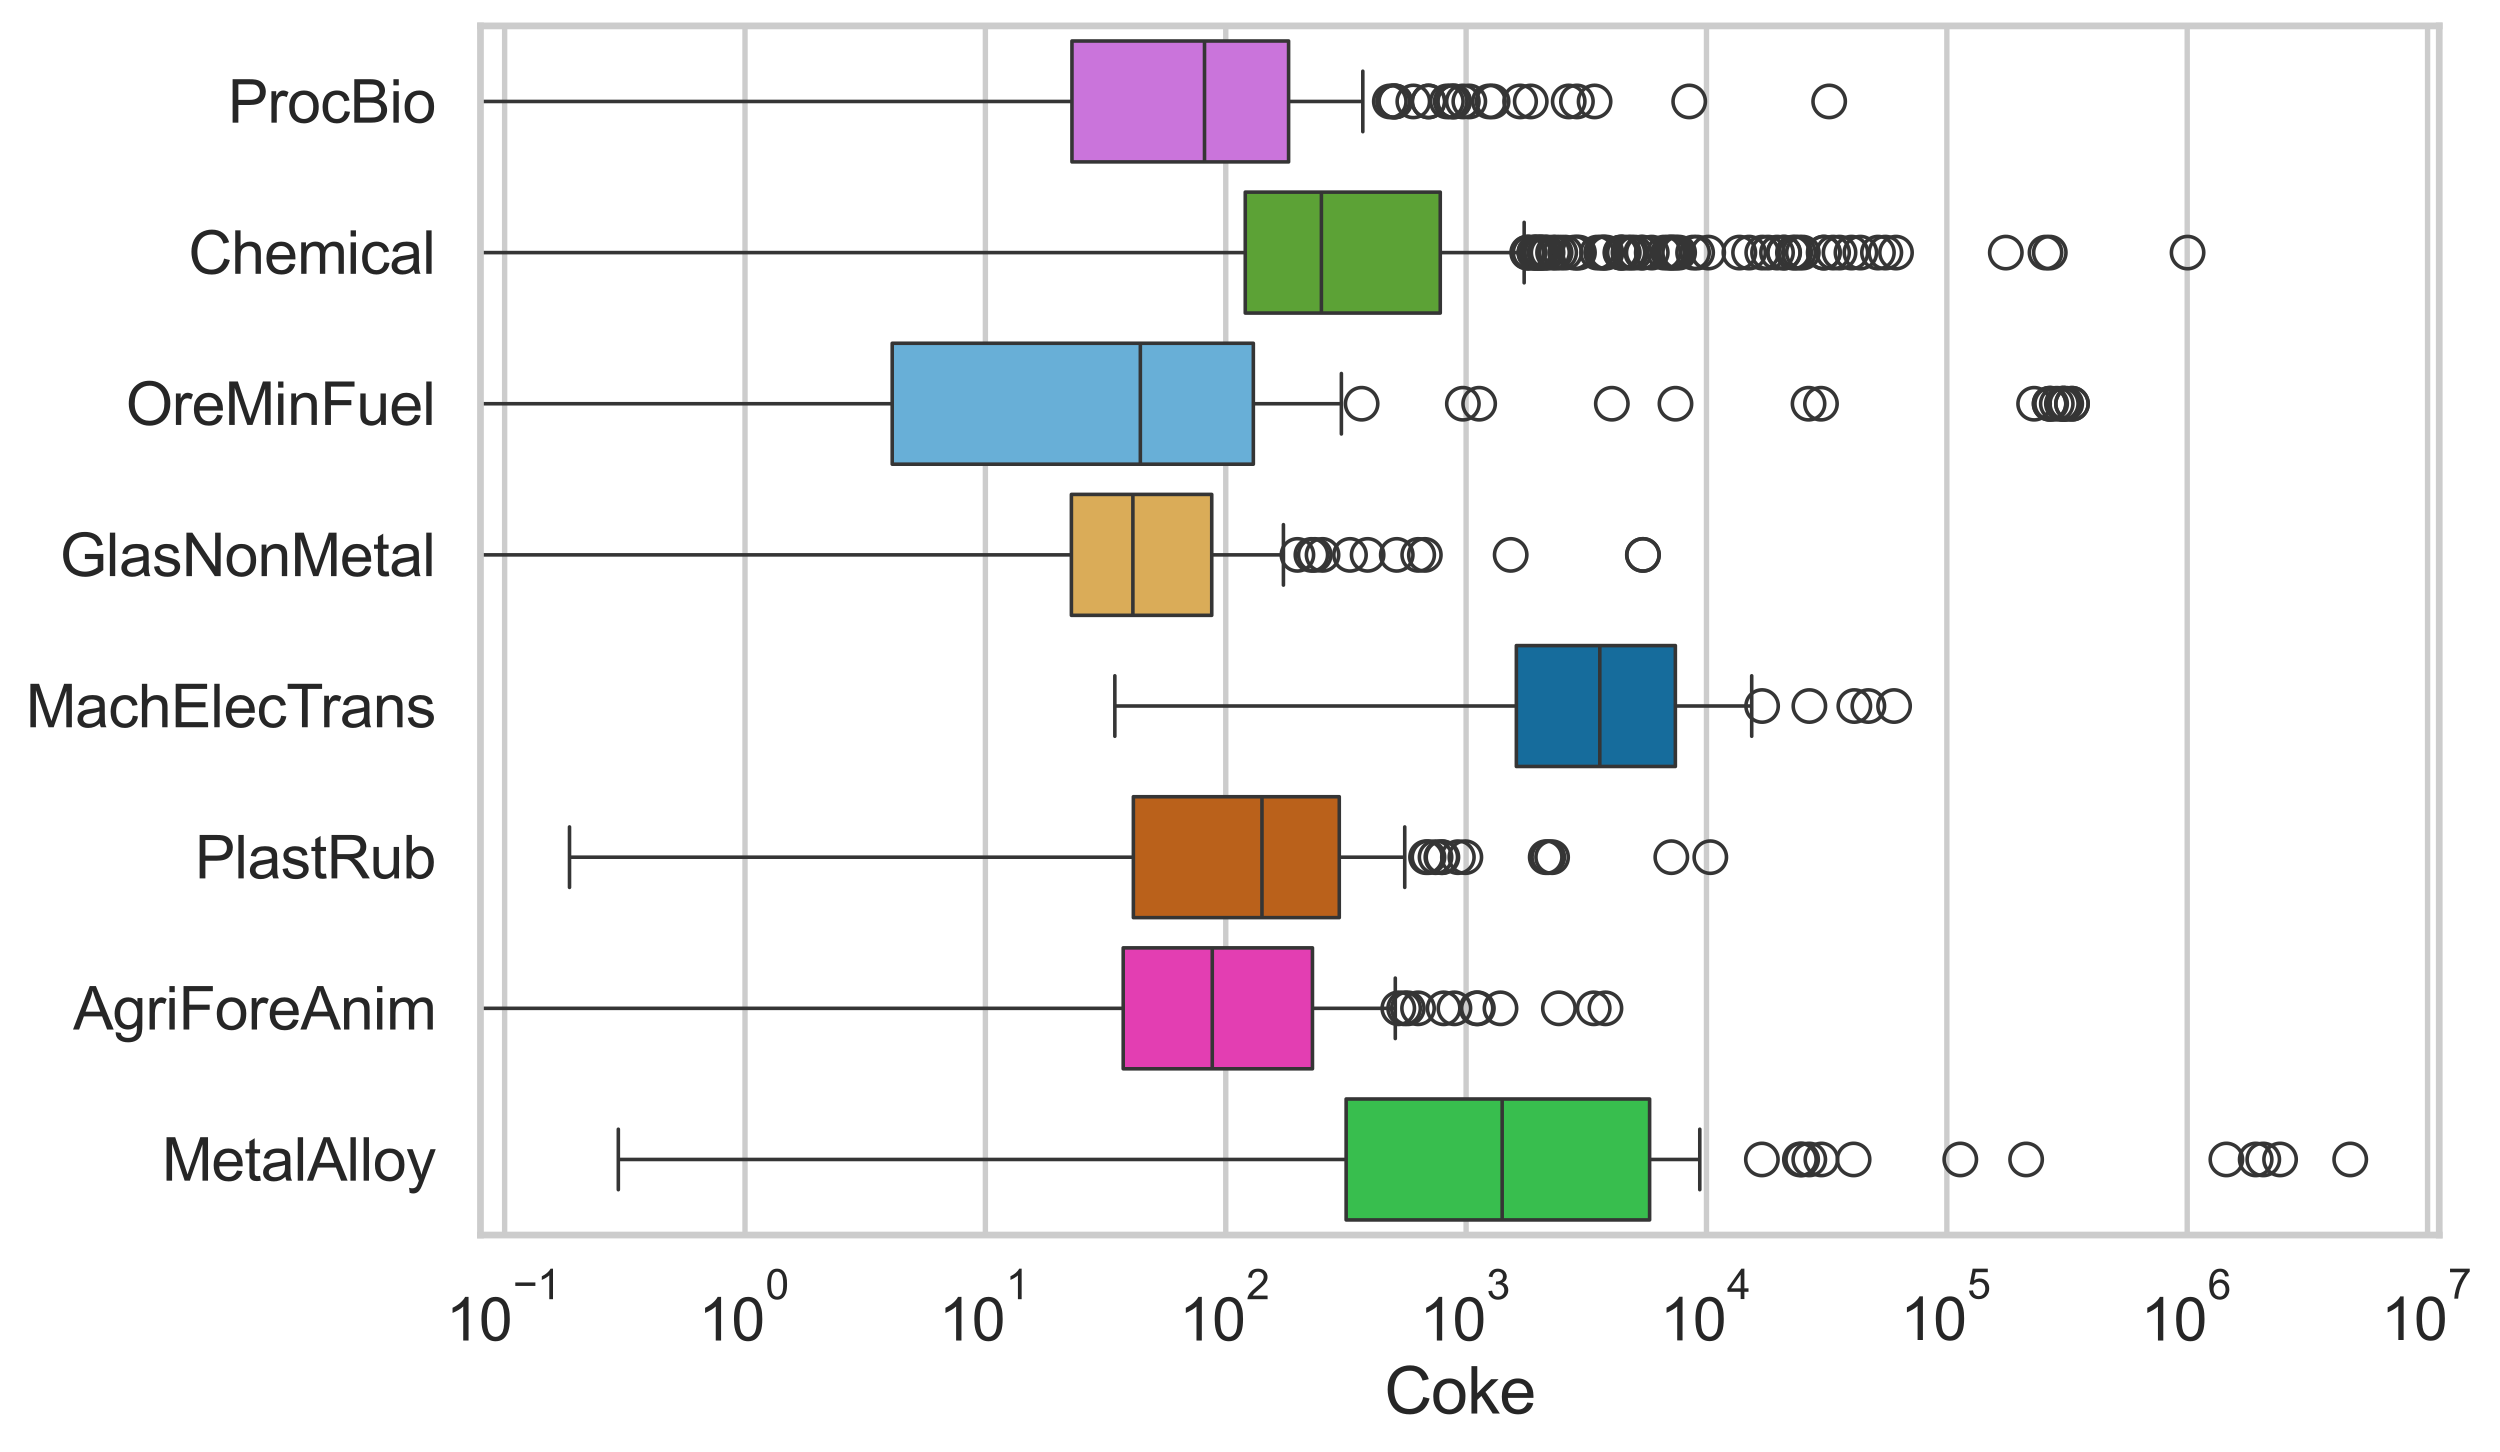 <?xml version="1.0" encoding="utf-8" standalone="no"?>
<!DOCTYPE svg PUBLIC "-//W3C//DTD SVG 1.1//EN"
  "http://www.w3.org/Graphics/SVG/1.1/DTD/svg11.dtd">
<svg xmlns:xlink="http://www.w3.org/1999/xlink" width="695.658pt" height="404.121pt" viewBox="0 0 695.658 404.121" xmlns="http://www.w3.org/2000/svg" version="1.1">
 <defs>
  <style type="text/css">*{stroke-linejoin: round; stroke-linecap: butt}</style>
 </defs>
 <g id="figure_1">
  <g id="patch_1">
   <path d="M 0 404.121 
L 695.658 404.121 
L 695.658 0 
L 0 0 
z
" style="fill: #ffffff"/>
  </g>
  <g id="axes_1">
   <g id="patch_2">
    <path d="M 133.697 343.665 
L 678.754 343.665 
L 678.754 7.2 
L 133.697 7.2 
z
" style="fill: #ffffff"/>
   </g>
   <g id="matplotlib.axis_1">
    <g id="xtick_1">
     <g id="line2d_1">
      <path d="M 140.424 343.665 
L 140.424 7.2 
" clip-path="url(#p30327b09bf)" style="fill: none; stroke: #cccccc; stroke-width: 1.5; stroke-linecap: round"/>
     </g>
     <g id="text_1">
      <!-- $\mathdefault{10^{-1}}$ -->
      <g style="fill: #262626" transform="translate(124.089 373.18) scale(0.165 -0.165)">
       <defs>
        <path id="ArialMT-31" d="M 2384 0 
L 1822 0 
L 1822 3584 
Q 1619 3391 1289 3197 
Q 959 3003 697 2906 
L 697 3450 
Q 1169 3672 1522 3987 
Q 1875 4303 2022 4600 
L 2384 4600 
L 2384 0 
z
" transform="scale(0.016)"/>
        <path id="ArialMT-30" d="M 266 2259 
Q 266 3072 433 3567 
Q 600 4063 929 4331 
Q 1259 4600 1759 4600 
Q 2128 4600 2406 4451 
Q 2684 4303 2865 4023 
Q 3047 3744 3150 3342 
Q 3253 2941 3253 2259 
Q 3253 1453 3087 958 
Q 2922 463 2592 192 
Q 2263 -78 1759 -78 
Q 1097 -78 719 397 
Q 266 969 266 2259 
z
M 844 2259 
Q 844 1131 1108 757 
Q 1372 384 1759 384 
Q 2147 384 2411 759 
Q 2675 1134 2675 2259 
Q 2675 3391 2411 3762 
Q 2147 4134 1753 4134 
Q 1366 4134 1134 3806 
Q 844 3388 844 2259 
z
" transform="scale(0.016)"/>
        <path id="ArialMT-2212" d="M 3381 1997 
L 356 1997 
L 356 2522 
L 3381 2522 
L 3381 1997 
z
" transform="scale(0.016)"/>
       </defs>
       <use xlink:href="#ArialMT-31" transform="translate(0 0.994)"/>
       <use xlink:href="#ArialMT-30" transform="translate(55.615 0.994)"/>
       <use xlink:href="#ArialMT-2212" transform="translate(112.973 70.688) scale(0.7)"/>
       <use xlink:href="#ArialMT-31" transform="translate(153.852 70.688) scale(0.7)"/>
      </g>
     </g>
    </g>
    <g id="xtick_2">
     <g id="line2d_2">
      <path d="M 207.31 343.665 
L 207.31 7.2 
" clip-path="url(#p30327b09bf)" style="fill: none; stroke: #cccccc; stroke-width: 1.5; stroke-linecap: round"/>
     </g>
     <g id="text_2">
      <!-- $\mathdefault{10^{0}}$ -->
      <g style="fill: #262626" transform="translate(194.357 373.18) scale(0.165 -0.165)">
       <use xlink:href="#ArialMT-31" transform="translate(0 0.994)"/>
       <use xlink:href="#ArialMT-30" transform="translate(55.615 0.994)"/>
       <use xlink:href="#ArialMT-30" transform="translate(112.973 70.688) scale(0.7)"/>
      </g>
     </g>
    </g>
    <g id="xtick_3">
     <g id="line2d_3">
      <path d="M 274.195 343.665 
L 274.195 7.2 
" clip-path="url(#p30327b09bf)" style="fill: none; stroke: #cccccc; stroke-width: 1.5; stroke-linecap: round"/>
     </g>
     <g id="text_3">
      <!-- $\mathdefault{10^{1}}$ -->
      <g style="fill: #262626" transform="translate(261.242 373.18) scale(0.165 -0.165)">
       <use xlink:href="#ArialMT-31" transform="translate(0 0.994)"/>
       <use xlink:href="#ArialMT-30" transform="translate(55.615 0.994)"/>
       <use xlink:href="#ArialMT-31" transform="translate(112.973 70.688) scale(0.7)"/>
      </g>
     </g>
    </g>
    <g id="xtick_4">
     <g id="line2d_4">
      <path d="M 341.08 343.665 
L 341.08 7.2 
" clip-path="url(#p30327b09bf)" style="fill: none; stroke: #cccccc; stroke-width: 1.5; stroke-linecap: round"/>
     </g>
     <g id="text_4">
      <!-- $\mathdefault{10^{2}}$ -->
      <g style="fill: #262626" transform="translate(328.127 373.18) scale(0.165 -0.165)">
       <defs>
        <path id="ArialMT-32" d="M 3222 541 
L 3222 0 
L 194 0 
Q 188 203 259 391 
Q 375 700 629 1000 
Q 884 1300 1366 1694 
Q 2113 2306 2375 2664 
Q 2638 3022 2638 3341 
Q 2638 3675 2398 3904 
Q 2159 4134 1775 4134 
Q 1369 4134 1125 3890 
Q 881 3647 878 3216 
L 300 3275 
Q 359 3922 746 4261 
Q 1134 4600 1788 4600 
Q 2447 4600 2831 4234 
Q 3216 3869 3216 3328 
Q 3216 3053 3103 2787 
Q 2991 2522 2730 2228 
Q 2469 1934 1863 1422 
Q 1356 997 1212 845 
Q 1069 694 975 541 
L 3222 541 
z
" transform="scale(0.016)"/>
       </defs>
       <use xlink:href="#ArialMT-31" transform="translate(0 0.994)"/>
       <use xlink:href="#ArialMT-30" transform="translate(55.615 0.994)"/>
       <use xlink:href="#ArialMT-32" transform="translate(112.973 70.688) scale(0.7)"/>
      </g>
     </g>
    </g>
    <g id="xtick_5">
     <g id="line2d_5">
      <path d="M 407.965 343.665 
L 407.965 7.2 
" clip-path="url(#p30327b09bf)" style="fill: none; stroke: #cccccc; stroke-width: 1.5; stroke-linecap: round"/>
     </g>
     <g id="text_5">
      <!-- $\mathdefault{10^{3}}$ -->
      <g style="fill: #262626" transform="translate(395.012 373.18) scale(0.165 -0.165)">
       <defs>
        <path id="ArialMT-33" d="M 269 1209 
L 831 1284 
Q 928 806 1161 595 
Q 1394 384 1728 384 
Q 2125 384 2398 659 
Q 2672 934 2672 1341 
Q 2672 1728 2419 1979 
Q 2166 2231 1775 2231 
Q 1616 2231 1378 2169 
L 1441 2663 
Q 1497 2656 1531 2656 
Q 1891 2656 2178 2843 
Q 2466 3031 2466 3422 
Q 2466 3731 2256 3934 
Q 2047 4138 1716 4138 
Q 1388 4138 1169 3931 
Q 950 3725 888 3313 
L 325 3413 
Q 428 3978 793 4289 
Q 1159 4600 1703 4600 
Q 2078 4600 2393 4439 
Q 2709 4278 2876 4000 
Q 3044 3722 3044 3409 
Q 3044 3113 2884 2869 
Q 2725 2625 2413 2481 
Q 2819 2388 3044 2092 
Q 3269 1797 3269 1353 
Q 3269 753 2831 336 
Q 2394 -81 1725 -81 
Q 1122 -81 723 278 
Q 325 638 269 1209 
z
" transform="scale(0.016)"/>
       </defs>
       <use xlink:href="#ArialMT-31" transform="translate(0 0.994)"/>
       <use xlink:href="#ArialMT-30" transform="translate(55.615 0.994)"/>
       <use xlink:href="#ArialMT-33" transform="translate(112.973 70.688) scale(0.7)"/>
      </g>
     </g>
    </g>
    <g id="xtick_6">
     <g id="line2d_6">
      <path d="M 474.85 343.665 
L 474.85 7.2 
" clip-path="url(#p30327b09bf)" style="fill: none; stroke: #cccccc; stroke-width: 1.5; stroke-linecap: round"/>
     </g>
     <g id="text_6">
      <!-- $\mathdefault{10^{4}}$ -->
      <g style="fill: #262626" transform="translate(461.898 373.015) scale(0.165 -0.165)">
       <defs>
        <path id="ArialMT-34" d="M 2069 0 
L 2069 1097 
L 81 1097 
L 81 1613 
L 2172 4581 
L 2631 4581 
L 2631 1613 
L 3250 1613 
L 3250 1097 
L 2631 1097 
L 2631 0 
L 2069 0 
z
M 2069 1613 
L 2069 3678 
L 634 1613 
L 2069 1613 
z
" transform="scale(0.016)"/>
       </defs>
       <use xlink:href="#ArialMT-31" transform="translate(0 0.202)"/>
       <use xlink:href="#ArialMT-30" transform="translate(55.615 0.202)"/>
       <use xlink:href="#ArialMT-34" transform="translate(112.973 69.895) scale(0.7)"/>
      </g>
     </g>
    </g>
    <g id="xtick_7">
     <g id="line2d_7">
      <path d="M 541.735 343.665 
L 541.735 7.2 
" clip-path="url(#p30327b09bf)" style="fill: none; stroke: #cccccc; stroke-width: 1.5; stroke-linecap: round"/>
     </g>
     <g id="text_7">
      <!-- $\mathdefault{10^{5}}$ -->
      <g style="fill: #262626" transform="translate(528.783 373.015) scale(0.165 -0.165)">
       <defs>
        <path id="ArialMT-35" d="M 266 1200 
L 856 1250 
Q 922 819 1161 601 
Q 1400 384 1738 384 
Q 2144 384 2425 690 
Q 2706 997 2706 1503 
Q 2706 1984 2436 2262 
Q 2166 2541 1728 2541 
Q 1456 2541 1237 2417 
Q 1019 2294 894 2097 
L 366 2166 
L 809 4519 
L 3088 4519 
L 3088 3981 
L 1259 3981 
L 1013 2750 
Q 1425 3038 1878 3038 
Q 2478 3038 2890 2622 
Q 3303 2206 3303 1553 
Q 3303 931 2941 478 
Q 2500 -78 1738 -78 
Q 1113 -78 717 272 
Q 322 622 266 1200 
z
" transform="scale(0.016)"/>
       </defs>
       <use xlink:href="#ArialMT-31" transform="translate(0 0.88)"/>
       <use xlink:href="#ArialMT-30" transform="translate(55.615 0.88)"/>
       <use xlink:href="#ArialMT-35" transform="translate(112.973 70.573) scale(0.7)"/>
      </g>
     </g>
    </g>
    <g id="xtick_8">
     <g id="line2d_8">
      <path d="M 608.62 343.665 
L 608.62 7.2 
" clip-path="url(#p30327b09bf)" style="fill: none; stroke: #cccccc; stroke-width: 1.5; stroke-linecap: round"/>
     </g>
     <g id="text_8">
      <!-- $\mathdefault{10^{6}}$ -->
      <g style="fill: #262626" transform="translate(595.668 373.18) scale(0.165 -0.165)">
       <defs>
        <path id="ArialMT-36" d="M 3184 3459 
L 2625 3416 
Q 2550 3747 2413 3897 
Q 2184 4138 1850 4138 
Q 1581 4138 1378 3988 
Q 1113 3794 959 3422 
Q 806 3050 800 2363 
Q 1003 2672 1297 2822 
Q 1591 2972 1913 2972 
Q 2475 2972 2870 2558 
Q 3266 2144 3266 1488 
Q 3266 1056 3080 686 
Q 2894 316 2569 119 
Q 2244 -78 1831 -78 
Q 1128 -78 684 439 
Q 241 956 241 2144 
Q 241 3472 731 4075 
Q 1159 4600 1884 4600 
Q 2425 4600 2770 4297 
Q 3116 3994 3184 3459 
z
M 888 1484 
Q 888 1194 1011 928 
Q 1134 663 1356 523 
Q 1578 384 1822 384 
Q 2178 384 2434 671 
Q 2691 959 2691 1453 
Q 2691 1928 2437 2201 
Q 2184 2475 1800 2475 
Q 1419 2475 1153 2201 
Q 888 1928 888 1484 
z
" transform="scale(0.016)"/>
       </defs>
       <use xlink:href="#ArialMT-31" transform="translate(0 0.994)"/>
       <use xlink:href="#ArialMT-30" transform="translate(55.615 0.994)"/>
       <use xlink:href="#ArialMT-36" transform="translate(112.973 70.688) scale(0.7)"/>
      </g>
     </g>
    </g>
    <g id="xtick_9">
     <g id="line2d_9">
      <path d="M 675.506 343.665 
L 675.506 7.2 
" clip-path="url(#p30327b09bf)" style="fill: none; stroke: #cccccc; stroke-width: 1.5; stroke-linecap: round"/>
     </g>
     <g id="text_9">
      <!-- $\mathdefault{10^{7}}$ -->
      <g style="fill: #262626" transform="translate(662.553 373.015) scale(0.165 -0.165)">
       <defs>
        <path id="ArialMT-37" d="M 303 3981 
L 303 4522 
L 3269 4522 
L 3269 4084 
Q 2831 3619 2401 2847 
Q 1972 2075 1738 1259 
Q 1569 684 1522 0 
L 944 0 
Q 953 541 1156 1306 
Q 1359 2072 1739 2783 
Q 2119 3494 2547 3981 
L 303 3981 
z
" transform="scale(0.016)"/>
       </defs>
       <use xlink:href="#ArialMT-31" transform="translate(0 0.847)"/>
       <use xlink:href="#ArialMT-30" transform="translate(55.615 0.847)"/>
       <use xlink:href="#ArialMT-37" transform="translate(112.973 70.541) scale(0.7)"/>
      </g>
     </g>
    </g>
    <g id="xtick_10"/>
    <g id="xtick_11"/>
    <g id="xtick_12"/>
    <g id="xtick_13"/>
    <g id="xtick_14"/>
    <g id="xtick_15"/>
    <g id="xtick_16"/>
    <g id="xtick_17"/>
    <g id="xtick_18"/>
    <g id="xtick_19"/>
    <g id="xtick_20"/>
    <g id="xtick_21"/>
    <g id="xtick_22"/>
    <g id="xtick_23"/>
    <g id="xtick_24"/>
    <g id="xtick_25"/>
    <g id="xtick_26"/>
    <g id="xtick_27"/>
    <g id="xtick_28"/>
    <g id="xtick_29"/>
    <g id="xtick_30"/>
    <g id="xtick_31"/>
    <g id="xtick_32"/>
    <g id="xtick_33"/>
    <g id="xtick_34"/>
    <g id="xtick_35"/>
    <g id="xtick_36"/>
    <g id="xtick_37"/>
    <g id="xtick_38"/>
    <g id="xtick_39"/>
    <g id="xtick_40"/>
    <g id="xtick_41"/>
    <g id="xtick_42"/>
    <g id="xtick_43"/>
    <g id="xtick_44"/>
    <g id="xtick_45"/>
    <g id="xtick_46"/>
    <g id="xtick_47"/>
    <g id="xtick_48"/>
    <g id="xtick_49"/>
    <g id="xtick_50"/>
    <g id="xtick_51"/>
    <g id="xtick_52"/>
    <g id="xtick_53"/>
    <g id="xtick_54"/>
    <g id="xtick_55"/>
    <g id="xtick_56"/>
    <g id="xtick_57"/>
    <g id="xtick_58"/>
    <g id="xtick_59"/>
    <g id="xtick_60"/>
    <g id="xtick_61"/>
    <g id="xtick_62"/>
    <g id="xtick_63"/>
    <g id="xtick_64"/>
    <g id="xtick_65"/>
    <g id="xtick_66"/>
    <g id="xtick_67"/>
    <g id="xtick_68"/>
    <g id="xtick_69"/>
    <g id="xtick_70"/>
    <g id="xtick_71"/>
    <g id="xtick_72"/>
    <g id="xtick_73"/>
    <g id="xtick_74"/>
    <g id="xtick_75"/>
    <g id="text_10">
     <!-- Coke -->
     <g style="fill: #262626" transform="translate(385.216 393.344) scale(0.18 -0.18)">
      <defs>
       <path id="ArialMT-43" d="M 3763 1606 
L 4369 1453 
Q 4178 706 3683 314 
Q 3188 -78 2472 -78 
Q 1731 -78 1267 223 
Q 803 525 561 1097 
Q 319 1669 319 2325 
Q 319 3041 592 3573 
Q 866 4106 1370 4382 
Q 1875 4659 2481 4659 
Q 3169 4659 3637 4309 
Q 4106 3959 4291 3325 
L 3694 3184 
Q 3534 3684 3231 3912 
Q 2928 4141 2469 4141 
Q 1941 4141 1586 3887 
Q 1231 3634 1087 3207 
Q 944 2781 944 2328 
Q 944 1744 1114 1308 
Q 1284 872 1643 656 
Q 2003 441 2422 441 
Q 2931 441 3284 734 
Q 3638 1028 3763 1606 
z
" transform="scale(0.016)"/>
       <path id="ArialMT-6f" d="M 213 1659 
Q 213 2581 725 3025 
Q 1153 3394 1769 3394 
Q 2453 3394 2887 2945 
Q 3322 2497 3322 1706 
Q 3322 1066 3130 698 
Q 2938 331 2570 128 
Q 2203 -75 1769 -75 
Q 1072 -75 642 372 
Q 213 819 213 1659 
z
M 791 1659 
Q 791 1022 1069 705 
Q 1347 388 1769 388 
Q 2188 388 2466 706 
Q 2744 1025 2744 1678 
Q 2744 2294 2464 2611 
Q 2184 2928 1769 2928 
Q 1347 2928 1069 2612 
Q 791 2297 791 1659 
z
" transform="scale(0.016)"/>
       <path id="ArialMT-6b" d="M 425 0 
L 425 4581 
L 988 4581 
L 988 1969 
L 2319 3319 
L 3047 3319 
L 1778 2088 
L 3175 0 
L 2481 0 
L 1384 1697 
L 988 1316 
L 988 0 
L 425 0 
z
" transform="scale(0.016)"/>
       <path id="ArialMT-65" d="M 2694 1069 
L 3275 997 
Q 3138 488 2766 206 
Q 2394 -75 1816 -75 
Q 1088 -75 661 373 
Q 234 822 234 1631 
Q 234 2469 665 2931 
Q 1097 3394 1784 3394 
Q 2450 3394 2872 2941 
Q 3294 2488 3294 1666 
Q 3294 1616 3291 1516 
L 816 1516 
Q 847 969 1125 678 
Q 1403 388 1819 388 
Q 2128 388 2347 550 
Q 2566 713 2694 1069 
z
M 847 1978 
L 2700 1978 
Q 2663 2397 2488 2606 
Q 2219 2931 1791 2931 
Q 1403 2931 1139 2672 
Q 875 2413 847 1978 
z
" transform="scale(0.016)"/>
      </defs>
      <use xlink:href="#ArialMT-43"/>
      <use xlink:href="#ArialMT-6f" transform="translate(72.217 0)"/>
      <use xlink:href="#ArialMT-6b" transform="translate(127.832 0)"/>
      <use xlink:href="#ArialMT-65" transform="translate(177.832 0)"/>
     </g>
    </g>
   </g>
   <g id="matplotlib.axis_2">
    <g id="ytick_1">
     <g id="text_11">
      <!-- ProcBio -->
      <g style="fill: #262626" transform="translate(63.424 34.134) scale(0.165 -0.165)">
       <defs>
        <path id="ArialMT-50" d="M 494 0 
L 494 4581 
L 2222 4581 
Q 2678 4581 2919 4538 
Q 3256 4481 3484 4323 
Q 3713 4166 3852 3881 
Q 3991 3597 3991 3256 
Q 3991 2672 3619 2267 
Q 3247 1863 2275 1863 
L 1100 1863 
L 1100 0 
L 494 0 
z
M 1100 2403 
L 2284 2403 
Q 2872 2403 3119 2622 
Q 3366 2841 3366 3238 
Q 3366 3525 3220 3729 
Q 3075 3934 2838 4000 
Q 2684 4041 2272 4041 
L 1100 4041 
L 1100 2403 
z
" transform="scale(0.016)"/>
        <path id="ArialMT-72" d="M 416 0 
L 416 3319 
L 922 3319 
L 922 2816 
Q 1116 3169 1280 3281 
Q 1444 3394 1641 3394 
Q 1925 3394 2219 3213 
L 2025 2691 
Q 1819 2813 1613 2813 
Q 1428 2813 1281 2702 
Q 1134 2591 1072 2394 
Q 978 2094 978 1738 
L 978 0 
L 416 0 
z
" transform="scale(0.016)"/>
        <path id="ArialMT-63" d="M 2588 1216 
L 3141 1144 
Q 3050 572 2676 248 
Q 2303 -75 1759 -75 
Q 1078 -75 664 370 
Q 250 816 250 1647 
Q 250 2184 428 2587 
Q 606 2991 970 3192 
Q 1334 3394 1763 3394 
Q 2303 3394 2647 3120 
Q 2991 2847 3088 2344 
L 2541 2259 
Q 2463 2594 2264 2762 
Q 2066 2931 1784 2931 
Q 1359 2931 1093 2626 
Q 828 2322 828 1663 
Q 828 994 1084 691 
Q 1341 388 1753 388 
Q 2084 388 2306 591 
Q 2528 794 2588 1216 
z
" transform="scale(0.016)"/>
        <path id="ArialMT-42" d="M 469 0 
L 469 4581 
L 2188 4581 
Q 2713 4581 3030 4442 
Q 3347 4303 3526 4014 
Q 3706 3725 3706 3409 
Q 3706 3116 3547 2856 
Q 3388 2597 3066 2438 
Q 3481 2316 3704 2022 
Q 3928 1728 3928 1328 
Q 3928 1006 3792 729 
Q 3656 453 3456 303 
Q 3256 153 2954 76 
Q 2653 0 2216 0 
L 469 0 
z
M 1075 2656 
L 2066 2656 
Q 2469 2656 2644 2709 
Q 2875 2778 2992 2937 
Q 3109 3097 3109 3338 
Q 3109 3566 3000 3739 
Q 2891 3913 2687 3977 
Q 2484 4041 1991 4041 
L 1075 4041 
L 1075 2656 
z
M 1075 541 
L 2216 541 
Q 2509 541 2628 563 
Q 2838 600 2978 687 
Q 3119 775 3209 942 
Q 3300 1109 3300 1328 
Q 3300 1584 3169 1773 
Q 3038 1963 2805 2039 
Q 2572 2116 2134 2116 
L 1075 2116 
L 1075 541 
z
" transform="scale(0.016)"/>
        <path id="ArialMT-69" d="M 425 3934 
L 425 4581 
L 988 4581 
L 988 3934 
L 425 3934 
z
M 425 0 
L 425 3319 
L 988 3319 
L 988 0 
L 425 0 
z
" transform="scale(0.016)"/>
       </defs>
       <use xlink:href="#ArialMT-50"/>
       <use xlink:href="#ArialMT-72" transform="translate(66.699 0)"/>
       <use xlink:href="#ArialMT-6f" transform="translate(100 0)"/>
       <use xlink:href="#ArialMT-63" transform="translate(155.615 0)"/>
       <use xlink:href="#ArialMT-42" transform="translate(205.615 0)"/>
       <use xlink:href="#ArialMT-69" transform="translate(272.314 0)"/>
       <use xlink:href="#ArialMT-6f" transform="translate(294.531 0)"/>
      </g>
     </g>
    </g>
    <g id="ytick_2">
     <g id="text_12">
      <!-- Chemical -->
      <g style="fill: #262626" transform="translate(52.428 76.192) scale(0.165 -0.165)">
       <defs>
        <path id="ArialMT-68" d="M 422 0 
L 422 4581 
L 984 4581 
L 984 2938 
Q 1378 3394 1978 3394 
Q 2347 3394 2619 3248 
Q 2891 3103 3008 2847 
Q 3125 2591 3125 2103 
L 3125 0 
L 2563 0 
L 2563 2103 
Q 2563 2525 2380 2717 
Q 2197 2909 1863 2909 
Q 1613 2909 1392 2779 
Q 1172 2650 1078 2428 
Q 984 2206 984 1816 
L 984 0 
L 422 0 
z
" transform="scale(0.016)"/>
        <path id="ArialMT-6d" d="M 422 0 
L 422 3319 
L 925 3319 
L 925 2853 
Q 1081 3097 1340 3245 
Q 1600 3394 1931 3394 
Q 2300 3394 2536 3241 
Q 2772 3088 2869 2813 
Q 3263 3394 3894 3394 
Q 4388 3394 4653 3120 
Q 4919 2847 4919 2278 
L 4919 0 
L 4359 0 
L 4359 2091 
Q 4359 2428 4304 2576 
Q 4250 2725 4106 2815 
Q 3963 2906 3769 2906 
Q 3419 2906 3187 2673 
Q 2956 2441 2956 1928 
L 2956 0 
L 2394 0 
L 2394 2156 
Q 2394 2531 2256 2718 
Q 2119 2906 1806 2906 
Q 1569 2906 1367 2781 
Q 1166 2656 1075 2415 
Q 984 2175 984 1722 
L 984 0 
L 422 0 
z
" transform="scale(0.016)"/>
        <path id="ArialMT-61" d="M 2588 409 
Q 2275 144 1986 34 
Q 1697 -75 1366 -75 
Q 819 -75 525 192 
Q 231 459 231 875 
Q 231 1119 342 1320 
Q 453 1522 633 1644 
Q 813 1766 1038 1828 
Q 1203 1872 1538 1913 
Q 2219 1994 2541 2106 
Q 2544 2222 2544 2253 
Q 2544 2597 2384 2738 
Q 2169 2928 1744 2928 
Q 1347 2928 1158 2789 
Q 969 2650 878 2297 
L 328 2372 
Q 403 2725 575 2942 
Q 747 3159 1072 3276 
Q 1397 3394 1825 3394 
Q 2250 3394 2515 3294 
Q 2781 3194 2906 3042 
Q 3031 2891 3081 2659 
Q 3109 2516 3109 2141 
L 3109 1391 
Q 3109 606 3145 398 
Q 3181 191 3288 0 
L 2700 0 
Q 2613 175 2588 409 
z
M 2541 1666 
Q 2234 1541 1622 1453 
Q 1275 1403 1131 1340 
Q 988 1278 909 1158 
Q 831 1038 831 891 
Q 831 666 1001 516 
Q 1172 366 1500 366 
Q 1825 366 2078 508 
Q 2331 650 2450 897 
Q 2541 1088 2541 1459 
L 2541 1666 
z
" transform="scale(0.016)"/>
        <path id="ArialMT-6c" d="M 409 0 
L 409 4581 
L 972 4581 
L 972 0 
L 409 0 
z
" transform="scale(0.016)"/>
       </defs>
       <use xlink:href="#ArialMT-43"/>
       <use xlink:href="#ArialMT-68" transform="translate(72.217 0)"/>
       <use xlink:href="#ArialMT-65" transform="translate(127.832 0)"/>
       <use xlink:href="#ArialMT-6d" transform="translate(183.447 0)"/>
       <use xlink:href="#ArialMT-69" transform="translate(266.748 0)"/>
       <use xlink:href="#ArialMT-63" transform="translate(288.965 0)"/>
       <use xlink:href="#ArialMT-61" transform="translate(338.965 0)"/>
       <use xlink:href="#ArialMT-6c" transform="translate(394.58 0)"/>
      </g>
     </g>
    </g>
    <g id="ytick_3">
     <g id="text_13">
      <!-- OreMinFuel -->
      <g style="fill: #262626" transform="translate(35.013 118.25) scale(0.165 -0.165)">
       <defs>
        <path id="ArialMT-4f" d="M 309 2231 
Q 309 3372 921 4017 
Q 1534 4663 2503 4663 
Q 3138 4663 3647 4359 
Q 4156 4056 4423 3514 
Q 4691 2972 4691 2284 
Q 4691 1588 4409 1038 
Q 4128 488 3612 205 
Q 3097 -78 2500 -78 
Q 1853 -78 1343 234 
Q 834 547 571 1087 
Q 309 1628 309 2231 
z
M 934 2222 
Q 934 1394 1379 917 
Q 1825 441 2497 441 
Q 3181 441 3623 922 
Q 4066 1403 4066 2288 
Q 4066 2847 3877 3264 
Q 3688 3681 3323 3911 
Q 2959 4141 2506 4141 
Q 1863 4141 1398 3698 
Q 934 3256 934 2222 
z
" transform="scale(0.016)"/>
        <path id="ArialMT-4d" d="M 475 0 
L 475 4581 
L 1388 4581 
L 2472 1338 
Q 2622 884 2691 659 
Q 2769 909 2934 1394 
L 4031 4581 
L 4847 4581 
L 4847 0 
L 4263 0 
L 4263 3834 
L 2931 0 
L 2384 0 
L 1059 3900 
L 1059 0 
L 475 0 
z
" transform="scale(0.016)"/>
        <path id="ArialMT-6e" d="M 422 0 
L 422 3319 
L 928 3319 
L 928 2847 
Q 1294 3394 1984 3394 
Q 2284 3394 2536 3286 
Q 2788 3178 2913 3003 
Q 3038 2828 3088 2588 
Q 3119 2431 3119 2041 
L 3119 0 
L 2556 0 
L 2556 2019 
Q 2556 2363 2490 2533 
Q 2425 2703 2258 2804 
Q 2091 2906 1866 2906 
Q 1506 2906 1245 2678 
Q 984 2450 984 1813 
L 984 0 
L 422 0 
z
" transform="scale(0.016)"/>
        <path id="ArialMT-46" d="M 525 0 
L 525 4581 
L 3616 4581 
L 3616 4041 
L 1131 4041 
L 1131 2622 
L 3281 2622 
L 3281 2081 
L 1131 2081 
L 1131 0 
L 525 0 
z
" transform="scale(0.016)"/>
        <path id="ArialMT-75" d="M 2597 0 
L 2597 488 
Q 2209 -75 1544 -75 
Q 1250 -75 995 37 
Q 741 150 617 320 
Q 494 491 444 738 
Q 409 903 409 1263 
L 409 3319 
L 972 3319 
L 972 1478 
Q 972 1038 1006 884 
Q 1059 663 1231 536 
Q 1403 409 1656 409 
Q 1909 409 2131 539 
Q 2353 669 2445 892 
Q 2538 1116 2538 1541 
L 2538 3319 
L 3100 3319 
L 3100 0 
L 2597 0 
z
" transform="scale(0.016)"/>
       </defs>
       <use xlink:href="#ArialMT-4f"/>
       <use xlink:href="#ArialMT-72" transform="translate(77.783 0)"/>
       <use xlink:href="#ArialMT-65" transform="translate(111.084 0)"/>
       <use xlink:href="#ArialMT-4d" transform="translate(166.699 0)"/>
       <use xlink:href="#ArialMT-69" transform="translate(250 0)"/>
       <use xlink:href="#ArialMT-6e" transform="translate(272.217 0)"/>
       <use xlink:href="#ArialMT-46" transform="translate(327.832 0)"/>
       <use xlink:href="#ArialMT-75" transform="translate(388.916 0)"/>
       <use xlink:href="#ArialMT-65" transform="translate(444.531 0)"/>
       <use xlink:href="#ArialMT-6c" transform="translate(500.146 0)"/>
      </g>
     </g>
    </g>
    <g id="ytick_4">
     <g id="text_14">
      <!-- GlasNonMetal -->
      <g style="fill: #262626" transform="translate(16.659 160.308) scale(0.165 -0.165)">
       <defs>
        <path id="ArialMT-47" d="M 2638 1797 
L 2638 2334 
L 4578 2338 
L 4578 638 
Q 4131 281 3656 101 
Q 3181 -78 2681 -78 
Q 2006 -78 1454 211 
Q 903 500 622 1047 
Q 341 1594 341 2269 
Q 341 2938 620 3517 
Q 900 4097 1425 4378 
Q 1950 4659 2634 4659 
Q 3131 4659 3532 4498 
Q 3934 4338 4162 4050 
Q 4391 3763 4509 3300 
L 3963 3150 
Q 3859 3500 3706 3700 
Q 3553 3900 3268 4020 
Q 2984 4141 2638 4141 
Q 2222 4141 1919 4014 
Q 1616 3888 1430 3681 
Q 1244 3475 1141 3228 
Q 966 2803 966 2306 
Q 966 1694 1177 1281 
Q 1388 869 1791 669 
Q 2194 469 2647 469 
Q 3041 469 3416 620 
Q 3791 772 3984 944 
L 3984 1797 
L 2638 1797 
z
" transform="scale(0.016)"/>
        <path id="ArialMT-73" d="M 197 991 
L 753 1078 
Q 800 744 1014 566 
Q 1228 388 1613 388 
Q 2000 388 2187 545 
Q 2375 703 2375 916 
Q 2375 1106 2209 1216 
Q 2094 1291 1634 1406 
Q 1016 1563 777 1677 
Q 538 1791 414 1992 
Q 291 2194 291 2438 
Q 291 2659 392 2848 
Q 494 3038 669 3163 
Q 800 3259 1026 3326 
Q 1253 3394 1513 3394 
Q 1903 3394 2198 3281 
Q 2494 3169 2634 2976 
Q 2775 2784 2828 2463 
L 2278 2388 
Q 2241 2644 2061 2787 
Q 1881 2931 1553 2931 
Q 1166 2931 1000 2803 
Q 834 2675 834 2503 
Q 834 2394 903 2306 
Q 972 2216 1119 2156 
Q 1203 2125 1616 2013 
Q 2213 1853 2448 1751 
Q 2684 1650 2818 1456 
Q 2953 1263 2953 975 
Q 2953 694 2789 445 
Q 2625 197 2315 61 
Q 2006 -75 1616 -75 
Q 969 -75 630 194 
Q 291 463 197 991 
z
" transform="scale(0.016)"/>
        <path id="ArialMT-4e" d="M 488 0 
L 488 4581 
L 1109 4581 
L 3516 984 
L 3516 4581 
L 4097 4581 
L 4097 0 
L 3475 0 
L 1069 3600 
L 1069 0 
L 488 0 
z
" transform="scale(0.016)"/>
        <path id="ArialMT-74" d="M 1650 503 
L 1731 6 
Q 1494 -44 1306 -44 
Q 1000 -44 831 53 
Q 663 150 594 308 
Q 525 466 525 972 
L 525 2881 
L 113 2881 
L 113 3319 
L 525 3319 
L 525 4141 
L 1084 4478 
L 1084 3319 
L 1650 3319 
L 1650 2881 
L 1084 2881 
L 1084 941 
Q 1084 700 1114 631 
Q 1144 563 1211 522 
Q 1278 481 1403 481 
Q 1497 481 1650 503 
z
" transform="scale(0.016)"/>
       </defs>
       <use xlink:href="#ArialMT-47"/>
       <use xlink:href="#ArialMT-6c" transform="translate(77.783 0)"/>
       <use xlink:href="#ArialMT-61" transform="translate(100 0)"/>
       <use xlink:href="#ArialMT-73" transform="translate(155.615 0)"/>
       <use xlink:href="#ArialMT-4e" transform="translate(205.615 0)"/>
       <use xlink:href="#ArialMT-6f" transform="translate(277.832 0)"/>
       <use xlink:href="#ArialMT-6e" transform="translate(333.447 0)"/>
       <use xlink:href="#ArialMT-4d" transform="translate(389.062 0)"/>
       <use xlink:href="#ArialMT-65" transform="translate(472.363 0)"/>
       <use xlink:href="#ArialMT-74" transform="translate(527.979 0)"/>
       <use xlink:href="#ArialMT-61" transform="translate(555.762 0)"/>
       <use xlink:href="#ArialMT-6c" transform="translate(611.377 0)"/>
      </g>
     </g>
    </g>
    <g id="ytick_5">
     <g id="text_15">
      <!-- MachElecTrans -->
      <g style="fill: #262626" transform="translate(7.2 202.366) scale(0.165 -0.165)">
       <defs>
        <path id="ArialMT-45" d="M 506 0 
L 506 4581 
L 3819 4581 
L 3819 4041 
L 1113 4041 
L 1113 2638 
L 3647 2638 
L 3647 2100 
L 1113 2100 
L 1113 541 
L 3925 541 
L 3925 0 
L 506 0 
z
" transform="scale(0.016)"/>
        <path id="ArialMT-54" d="M 1659 0 
L 1659 4041 
L 150 4041 
L 150 4581 
L 3781 4581 
L 3781 4041 
L 2266 4041 
L 2266 0 
L 1659 0 
z
" transform="scale(0.016)"/>
       </defs>
       <use xlink:href="#ArialMT-4d"/>
       <use xlink:href="#ArialMT-61" transform="translate(83.301 0)"/>
       <use xlink:href="#ArialMT-63" transform="translate(138.916 0)"/>
       <use xlink:href="#ArialMT-68" transform="translate(188.916 0)"/>
       <use xlink:href="#ArialMT-45" transform="translate(244.531 0)"/>
       <use xlink:href="#ArialMT-6c" transform="translate(311.23 0)"/>
       <use xlink:href="#ArialMT-65" transform="translate(333.447 0)"/>
       <use xlink:href="#ArialMT-63" transform="translate(389.062 0)"/>
       <use xlink:href="#ArialMT-54" transform="translate(439.062 0)"/>
       <use xlink:href="#ArialMT-72" transform="translate(496.396 0)"/>
       <use xlink:href="#ArialMT-61" transform="translate(529.697 0)"/>
       <use xlink:href="#ArialMT-6e" transform="translate(585.312 0)"/>
       <use xlink:href="#ArialMT-73" transform="translate(640.928 0)"/>
      </g>
     </g>
    </g>
    <g id="ytick_6">
     <g id="text_16">
      <!-- PlastRub -->
      <g style="fill: #262626" transform="translate(54.248 244.425) scale(0.165 -0.165)">
       <defs>
        <path id="ArialMT-52" d="M 503 0 
L 503 4581 
L 2534 4581 
Q 3147 4581 3465 4457 
Q 3784 4334 3975 4021 
Q 4166 3709 4166 3331 
Q 4166 2844 3850 2509 
Q 3534 2175 2875 2084 
Q 3116 1969 3241 1856 
Q 3506 1613 3744 1247 
L 4541 0 
L 3778 0 
L 3172 953 
Q 2906 1366 2734 1584 
Q 2563 1803 2427 1890 
Q 2291 1978 2150 2013 
Q 2047 2034 1813 2034 
L 1109 2034 
L 1109 0 
L 503 0 
z
M 1109 2559 
L 2413 2559 
Q 2828 2559 3062 2645 
Q 3297 2731 3419 2920 
Q 3541 3109 3541 3331 
Q 3541 3656 3305 3865 
Q 3069 4075 2559 4075 
L 1109 4075 
L 1109 2559 
z
" transform="scale(0.016)"/>
        <path id="ArialMT-62" d="M 941 0 
L 419 0 
L 419 4581 
L 981 4581 
L 981 2947 
Q 1338 3394 1891 3394 
Q 2197 3394 2470 3270 
Q 2744 3147 2920 2923 
Q 3097 2700 3197 2384 
Q 3297 2069 3297 1709 
Q 3297 856 2875 390 
Q 2453 -75 1863 -75 
Q 1275 -75 941 416 
L 941 0 
z
M 934 1684 
Q 934 1088 1097 822 
Q 1363 388 1816 388 
Q 2184 388 2453 708 
Q 2722 1028 2722 1663 
Q 2722 2313 2464 2622 
Q 2206 2931 1841 2931 
Q 1472 2931 1203 2611 
Q 934 2291 934 1684 
z
" transform="scale(0.016)"/>
       </defs>
       <use xlink:href="#ArialMT-50"/>
       <use xlink:href="#ArialMT-6c" transform="translate(66.699 0)"/>
       <use xlink:href="#ArialMT-61" transform="translate(88.916 0)"/>
       <use xlink:href="#ArialMT-73" transform="translate(144.531 0)"/>
       <use xlink:href="#ArialMT-74" transform="translate(194.531 0)"/>
       <use xlink:href="#ArialMT-52" transform="translate(222.314 0)"/>
       <use xlink:href="#ArialMT-75" transform="translate(294.531 0)"/>
       <use xlink:href="#ArialMT-62" transform="translate(350.146 0)"/>
      </g>
     </g>
    </g>
    <g id="ytick_7">
     <g id="text_17">
      <!-- AgriForeAnim -->
      <g style="fill: #262626" transform="translate(20.341 286.483) scale(0.165 -0.165)">
       <defs>
        <path id="ArialMT-41" d="M -9 0 
L 1750 4581 
L 2403 4581 
L 4278 0 
L 3588 0 
L 3053 1388 
L 1138 1388 
L 634 0 
L -9 0 
z
M 1313 1881 
L 2866 1881 
L 2388 3150 
Q 2169 3728 2063 4100 
Q 1975 3659 1816 3225 
L 1313 1881 
z
" transform="scale(0.016)"/>
        <path id="ArialMT-67" d="M 319 -275 
L 866 -356 
Q 900 -609 1056 -725 
Q 1266 -881 1628 -881 
Q 2019 -881 2231 -725 
Q 2444 -569 2519 -288 
Q 2563 -116 2559 434 
Q 2191 0 1641 0 
Q 956 0 581 494 
Q 206 988 206 1678 
Q 206 2153 378 2554 
Q 550 2956 876 3175 
Q 1203 3394 1644 3394 
Q 2231 3394 2613 2919 
L 2613 3319 
L 3131 3319 
L 3131 450 
Q 3131 -325 2973 -648 
Q 2816 -972 2473 -1159 
Q 2131 -1347 1631 -1347 
Q 1038 -1347 672 -1080 
Q 306 -813 319 -275 
z
M 784 1719 
Q 784 1066 1043 766 
Q 1303 466 1694 466 
Q 2081 466 2343 764 
Q 2606 1063 2606 1700 
Q 2606 2309 2336 2618 
Q 2066 2928 1684 2928 
Q 1309 2928 1046 2623 
Q 784 2319 784 1719 
z
" transform="scale(0.016)"/>
       </defs>
       <use xlink:href="#ArialMT-41"/>
       <use xlink:href="#ArialMT-67" transform="translate(66.699 0)"/>
       <use xlink:href="#ArialMT-72" transform="translate(122.314 0)"/>
       <use xlink:href="#ArialMT-69" transform="translate(155.615 0)"/>
       <use xlink:href="#ArialMT-46" transform="translate(177.832 0)"/>
       <use xlink:href="#ArialMT-6f" transform="translate(238.916 0)"/>
       <use xlink:href="#ArialMT-72" transform="translate(294.531 0)"/>
       <use xlink:href="#ArialMT-65" transform="translate(327.832 0)"/>
       <use xlink:href="#ArialMT-41" transform="translate(383.447 0)"/>
       <use xlink:href="#ArialMT-6e" transform="translate(450.146 0)"/>
       <use xlink:href="#ArialMT-69" transform="translate(505.762 0)"/>
       <use xlink:href="#ArialMT-6d" transform="translate(527.979 0)"/>
      </g>
     </g>
    </g>
    <g id="ytick_8">
     <g id="text_18">
      <!-- MetalAlloy -->
      <g style="fill: #262626" transform="translate(45.088 328.541) scale(0.165 -0.165)">
       <defs>
        <path id="ArialMT-79" d="M 397 -1278 
L 334 -750 
Q 519 -800 656 -800 
Q 844 -800 956 -737 
Q 1069 -675 1141 -563 
Q 1194 -478 1313 -144 
Q 1328 -97 1363 -6 
L 103 3319 
L 709 3319 
L 1400 1397 
Q 1534 1031 1641 628 
Q 1738 1016 1872 1384 
L 2581 3319 
L 3144 3319 
L 1881 -56 
Q 1678 -603 1566 -809 
Q 1416 -1088 1222 -1217 
Q 1028 -1347 759 -1347 
Q 597 -1347 397 -1278 
z
" transform="scale(0.016)"/>
       </defs>
       <use xlink:href="#ArialMT-4d"/>
       <use xlink:href="#ArialMT-65" transform="translate(83.301 0)"/>
       <use xlink:href="#ArialMT-74" transform="translate(138.916 0)"/>
       <use xlink:href="#ArialMT-61" transform="translate(166.699 0)"/>
       <use xlink:href="#ArialMT-6c" transform="translate(222.314 0)"/>
       <use xlink:href="#ArialMT-41" transform="translate(244.531 0)"/>
       <use xlink:href="#ArialMT-6c" transform="translate(311.23 0)"/>
       <use xlink:href="#ArialMT-6c" transform="translate(333.447 0)"/>
       <use xlink:href="#ArialMT-6f" transform="translate(355.664 0)"/>
       <use xlink:href="#ArialMT-79" transform="translate(411.279 0)"/>
      </g>
     </g>
    </g>
   </g>
   <g id="patch_3">
    <path d="M 298.286 11.406 
L 298.286 45.052 
L 358.567 45.052 
L 358.567 11.406 
L 298.286 11.406 
z
" clip-path="url(#p30327b09bf)" style="fill: #ca74db; stroke: #353535; stroke-linejoin: miter"/>
   </g>
   <g id="line2d_10">
    <path d="M 298.286 28.229 
L -1 28.229 
" clip-path="url(#p30327b09bf)" style="fill: none; stroke: #353535"/>
   </g>
   <g id="line2d_11">
    <path d="M 358.567 28.229 
L 379.22 28.229 
" clip-path="url(#p30327b09bf)" style="fill: none; stroke: #353535"/>
   </g>
   <g id="line2d_12">
    <path clip-path="url(#p30327b09bf)" style="fill: none; stroke: #353535; stroke-linecap: round"/>
   </g>
   <g id="line2d_13">
    <path d="M 379.22 19.817 
L 379.22 36.641 
" clip-path="url(#p30327b09bf)" style="fill: none; stroke: #353535; stroke-linecap: round"/>
   </g>
   <g id="line2d_14">
    <defs>
     <path id="m4d0f634997" d="M 0 4.5 
C 1.193 4.5 2.338 4.026 3.182 3.182 
C 4.026 2.338 4.5 1.193 4.5 0 
C 4.5 -1.193 4.026 -2.338 3.182 -3.182 
C 2.338 -4.026 1.193 -4.5 0 -4.5 
C -1.193 -4.5 -2.338 -4.026 -3.182 -3.182 
C -4.026 -2.338 -4.5 -1.193 -4.5 0 
C -4.5 1.193 -4.026 2.338 -3.182 3.182 
C -2.338 4.026 -1.193 4.5 0 4.5 
z
" style="stroke: #353535"/>
    </defs>
    <g clip-path="url(#p30327b09bf)">
     <use xlink:href="#m4d0f634997" x="387.642" y="28.229" style="fill-opacity: 0; stroke: #353535"/>
     <use xlink:href="#m4d0f634997" x="470.045" y="28.229" style="fill-opacity: 0; stroke: #353535"/>
     <use xlink:href="#m4d0f634997" x="386.734" y="28.229" style="fill-opacity: 0; stroke: #353535"/>
     <use xlink:href="#m4d0f634997" x="407.052" y="28.229" style="fill-opacity: 0; stroke: #353535"/>
     <use xlink:href="#m4d0f634997" x="415.331" y="28.229" style="fill-opacity: 0; stroke: #353535"/>
     <use xlink:href="#m4d0f634997" x="425.948" y="28.229" style="fill-opacity: 0; stroke: #353535"/>
     <use xlink:href="#m4d0f634997" x="508.99" y="28.229" style="fill-opacity: 0; stroke: #353535"/>
     <use xlink:href="#m4d0f634997" x="402.608" y="28.229" style="fill-opacity: 0; stroke: #353535"/>
     <use xlink:href="#m4d0f634997" x="422.99" y="28.229" style="fill-opacity: 0; stroke: #353535"/>
     <use xlink:href="#m4d0f634997" x="403.68" y="28.229" style="fill-opacity: 0; stroke: #353535"/>
     <use xlink:href="#m4d0f634997" x="404.643" y="28.229" style="fill-opacity: 0; stroke: #353535"/>
     <use xlink:href="#m4d0f634997" x="393.276" y="28.229" style="fill-opacity: 0; stroke: #353535"/>
     <use xlink:href="#m4d0f634997" x="438.802" y="28.229" style="fill-opacity: 0; stroke: #353535"/>
     <use xlink:href="#m4d0f634997" x="388.252" y="28.229" style="fill-opacity: 0; stroke: #353535"/>
     <use xlink:href="#m4d0f634997" x="404.532" y="28.229" style="fill-opacity: 0; stroke: #353535"/>
     <use xlink:href="#m4d0f634997" x="387.942" y="28.229" style="fill-opacity: 0; stroke: #353535"/>
     <use xlink:href="#m4d0f634997" x="388.111" y="28.229" style="fill-opacity: 0; stroke: #353535"/>
     <use xlink:href="#m4d0f634997" x="408.857" y="28.229" style="fill-opacity: 0; stroke: #353535"/>
     <use xlink:href="#m4d0f634997" x="436.512" y="28.229" style="fill-opacity: 0; stroke: #353535"/>
     <use xlink:href="#m4d0f634997" x="397.517" y="28.229" style="fill-opacity: 0; stroke: #353535"/>
     <use xlink:href="#m4d0f634997" x="397.486" y="28.229" style="fill-opacity: 0; stroke: #353535"/>
     <use xlink:href="#m4d0f634997" x="414.333" y="28.229" style="fill-opacity: 0; stroke: #353535"/>
     <use xlink:href="#m4d0f634997" x="443.716" y="28.229" style="fill-opacity: 0; stroke: #353535"/>
    </g>
   </g>
   <g id="patch_4">
    <path d="M 346.511 53.464 
L 346.511 87.11 
L 400.772 87.11 
L 400.772 53.464 
L 346.511 53.464 
z
" clip-path="url(#p30327b09bf)" style="fill: #5ca236; stroke: #353535; stroke-linejoin: miter"/>
   </g>
   <g id="line2d_15">
    <path d="M 346.511 70.287 
L -1 70.287 
" clip-path="url(#p30327b09bf)" style="fill: none; stroke: #353535"/>
   </g>
   <g id="line2d_16">
    <path d="M 400.772 70.287 
L 424.118 70.287 
" clip-path="url(#p30327b09bf)" style="fill: none; stroke: #353535"/>
   </g>
   <g id="line2d_17">
    <path clip-path="url(#p30327b09bf)" style="fill: none; stroke: #353535; stroke-linecap: round"/>
   </g>
   <g id="line2d_18">
    <path d="M 424.118 61.875 
L 424.118 78.699 
" clip-path="url(#p30327b09bf)" style="fill: none; stroke: #353535; stroke-linecap: round"/>
   </g>
   <g id="line2d_19">
    <g clip-path="url(#p30327b09bf)">
     <use xlink:href="#m4d0f634997" x="450.891" y="70.287" style="fill-opacity: 0; stroke: #353535"/>
     <use xlink:href="#m4d0f634997" x="427.838" y="70.287" style="fill-opacity: 0; stroke: #353535"/>
     <use xlink:href="#m4d0f634997" x="427.268" y="70.287" style="fill-opacity: 0; stroke: #353535"/>
     <use xlink:href="#m4d0f634997" x="507.455" y="70.287" style="fill-opacity: 0; stroke: #353535"/>
     <use xlink:href="#m4d0f634997" x="432.161" y="70.287" style="fill-opacity: 0; stroke: #353535"/>
     <use xlink:href="#m4d0f634997" x="453.863" y="70.287" style="fill-opacity: 0; stroke: #353535"/>
     <use xlink:href="#m4d0f634997" x="428.698" y="70.287" style="fill-opacity: 0; stroke: #353535"/>
     <use xlink:href="#m4d0f634997" x="500.578" y="70.287" style="fill-opacity: 0; stroke: #353535"/>
     <use xlink:href="#m4d0f634997" x="608.721" y="70.287" style="fill-opacity: 0; stroke: #353535"/>
     <use xlink:href="#m4d0f634997" x="471.125" y="70.287" style="fill-opacity: 0; stroke: #353535"/>
     <use xlink:href="#m4d0f634997" x="430.628" y="70.287" style="fill-opacity: 0; stroke: #353535"/>
     <use xlink:href="#m4d0f634997" x="435.528" y="70.287" style="fill-opacity: 0; stroke: #353535"/>
     <use xlink:href="#m4d0f634997" x="511.877" y="70.287" style="fill-opacity: 0; stroke: #353535"/>
     <use xlink:href="#m4d0f634997" x="517.682" y="70.287" style="fill-opacity: 0; stroke: #353535"/>
     <use xlink:href="#m4d0f634997" x="446.072" y="70.287" style="fill-opacity: 0; stroke: #353535"/>
     <use xlink:href="#m4d0f634997" x="447.025" y="70.287" style="fill-opacity: 0; stroke: #353535"/>
     <use xlink:href="#m4d0f634997" x="496.367" y="70.287" style="fill-opacity: 0; stroke: #353535"/>
     <use xlink:href="#m4d0f634997" x="453.141" y="70.287" style="fill-opacity: 0; stroke: #353535"/>
     <use xlink:href="#m4d0f634997" x="451.846" y="70.287" style="fill-opacity: 0; stroke: #353535"/>
     <use xlink:href="#m4d0f634997" x="451.256" y="70.287" style="fill-opacity: 0; stroke: #353535"/>
     <use xlink:href="#m4d0f634997" x="451.034" y="70.287" style="fill-opacity: 0; stroke: #353535"/>
     <use xlink:href="#m4d0f634997" x="427.276" y="70.287" style="fill-opacity: 0; stroke: #353535"/>
     <use xlink:href="#m4d0f634997" x="428.701" y="70.287" style="fill-opacity: 0; stroke: #353535"/>
     <use xlink:href="#m4d0f634997" x="486.7" y="70.287" style="fill-opacity: 0; stroke: #353535"/>
     <use xlink:href="#m4d0f634997" x="439.369" y="70.287" style="fill-opacity: 0; stroke: #353535"/>
     <use xlink:href="#m4d0f634997" x="467.239" y="70.287" style="fill-opacity: 0; stroke: #353535"/>
     <use xlink:href="#m4d0f634997" x="496.458" y="70.287" style="fill-opacity: 0; stroke: #353535"/>
     <use xlink:href="#m4d0f634997" x="510.09" y="70.287" style="fill-opacity: 0; stroke: #353535"/>
     <use xlink:href="#m4d0f634997" x="424.961" y="70.287" style="fill-opacity: 0; stroke: #353535"/>
     <use xlink:href="#m4d0f634997" x="432.873" y="70.287" style="fill-opacity: 0; stroke: #353535"/>
     <use xlink:href="#m4d0f634997" x="475.337" y="70.287" style="fill-opacity: 0; stroke: #353535"/>
     <use xlink:href="#m4d0f634997" x="524.619" y="70.287" style="fill-opacity: 0; stroke: #353535"/>
     <use xlink:href="#m4d0f634997" x="465.162" y="70.287" style="fill-opacity: 0; stroke: #353535"/>
     <use xlink:href="#m4d0f634997" x="438.027" y="70.287" style="fill-opacity: 0; stroke: #353535"/>
     <use xlink:href="#m4d0f634997" x="454.903" y="70.287" style="fill-opacity: 0; stroke: #353535"/>
     <use xlink:href="#m4d0f634997" x="444.407" y="70.287" style="fill-opacity: 0; stroke: #353535"/>
     <use xlink:href="#m4d0f634997" x="491.98" y="70.287" style="fill-opacity: 0; stroke: #353535"/>
     <use xlink:href="#m4d0f634997" x="428.456" y="70.287" style="fill-opacity: 0; stroke: #353535"/>
     <use xlink:href="#m4d0f634997" x="425.604" y="70.287" style="fill-opacity: 0; stroke: #353535"/>
     <use xlink:href="#m4d0f634997" x="430.109" y="70.287" style="fill-opacity: 0; stroke: #353535"/>
     <use xlink:href="#m4d0f634997" x="446.4" y="70.287" style="fill-opacity: 0; stroke: #353535"/>
     <use xlink:href="#m4d0f634997" x="425.142" y="70.287" style="fill-opacity: 0; stroke: #353535"/>
     <use xlink:href="#m4d0f634997" x="515.192" y="70.287" style="fill-opacity: 0; stroke: #353535"/>
     <use xlink:href="#m4d0f634997" x="558.144" y="70.287" style="fill-opacity: 0; stroke: #353535"/>
     <use xlink:href="#m4d0f634997" x="527.588" y="70.287" style="fill-opacity: 0; stroke: #353535"/>
     <use xlink:href="#m4d0f634997" x="457.103" y="70.287" style="fill-opacity: 0; stroke: #353535"/>
     <use xlink:href="#m4d0f634997" x="426.95" y="70.287" style="fill-opacity: 0; stroke: #353535"/>
     <use xlink:href="#m4d0f634997" x="434.148" y="70.287" style="fill-opacity: 0; stroke: #353535"/>
     <use xlink:href="#m4d0f634997" x="494.481" y="70.287" style="fill-opacity: 0; stroke: #353535"/>
     <use xlink:href="#m4d0f634997" x="429.778" y="70.287" style="fill-opacity: 0; stroke: #353535"/>
     <use xlink:href="#m4d0f634997" x="466.41" y="70.287" style="fill-opacity: 0; stroke: #353535"/>
     <use xlink:href="#m4d0f634997" x="426.994" y="70.287" style="fill-opacity: 0; stroke: #353535"/>
     <use xlink:href="#m4d0f634997" x="438.765" y="70.287" style="fill-opacity: 0; stroke: #353535"/>
     <use xlink:href="#m4d0f634997" x="569.193" y="70.287" style="fill-opacity: 0; stroke: #353535"/>
     <use xlink:href="#m4d0f634997" x="459.624" y="70.287" style="fill-opacity: 0; stroke: #353535"/>
     <use xlink:href="#m4d0f634997" x="463.04" y="70.287" style="fill-opacity: 0; stroke: #353535"/>
     <use xlink:href="#m4d0f634997" x="484" y="70.287" style="fill-opacity: 0; stroke: #353535"/>
     <use xlink:href="#m4d0f634997" x="456.704" y="70.287" style="fill-opacity: 0; stroke: #353535"/>
     <use xlink:href="#m4d0f634997" x="464.234" y="70.287" style="fill-opacity: 0; stroke: #353535"/>
     <use xlink:href="#m4d0f634997" x="464.853" y="70.287" style="fill-opacity: 0; stroke: #353535"/>
     <use xlink:href="#m4d0f634997" x="570.383" y="70.287" style="fill-opacity: 0; stroke: #353535"/>
     <use xlink:href="#m4d0f634997" x="498.909" y="70.287" style="fill-opacity: 0; stroke: #353535"/>
     <use xlink:href="#m4d0f634997" x="499.561" y="70.287" style="fill-opacity: 0; stroke: #353535"/>
     <use xlink:href="#m4d0f634997" x="428.844" y="70.287" style="fill-opacity: 0; stroke: #353535"/>
     <use xlink:href="#m4d0f634997" x="472.253" y="70.287" style="fill-opacity: 0; stroke: #353535"/>
     <use xlink:href="#m4d0f634997" x="465.741" y="70.287" style="fill-opacity: 0; stroke: #353535"/>
     <use xlink:href="#m4d0f634997" x="522.562" y="70.287" style="fill-opacity: 0; stroke: #353535"/>
     <use xlink:href="#m4d0f634997" x="490.366" y="70.287" style="fill-opacity: 0; stroke: #353535"/>
     <use xlink:href="#m4d0f634997" x="445.523" y="70.287" style="fill-opacity: 0; stroke: #353535"/>
     <use xlink:href="#m4d0f634997" x="501.659" y="70.287" style="fill-opacity: 0; stroke: #353535"/>
     <use xlink:href="#m4d0f634997" x="507.549" y="70.287" style="fill-opacity: 0; stroke: #353535"/>
    </g>
   </g>
   <g id="patch_5">
    <path d="M 248.271 95.522 
L 248.271 129.168 
L 348.757 129.168 
L 348.757 95.522 
L 248.271 95.522 
z
" clip-path="url(#p30327b09bf)" style="fill: #68afd7; stroke: #353535; stroke-linejoin: miter"/>
   </g>
   <g id="line2d_20">
    <path d="M 248.271 112.345 
L -1 112.345 
" clip-path="url(#p30327b09bf)" style="fill: none; stroke: #353535"/>
   </g>
   <g id="line2d_21">
    <path d="M 348.757 112.345 
L 373.256 112.345 
" clip-path="url(#p30327b09bf)" style="fill: none; stroke: #353535"/>
   </g>
   <g id="line2d_22">
    <path clip-path="url(#p30327b09bf)" style="fill: none; stroke: #353535; stroke-linecap: round"/>
   </g>
   <g id="line2d_23">
    <path d="M 373.256 103.934 
L 373.256 120.757 
" clip-path="url(#p30327b09bf)" style="fill: none; stroke: #353535; stroke-linecap: round"/>
   </g>
   <g id="line2d_24">
    <g clip-path="url(#p30327b09bf)">
     <use xlink:href="#m4d0f634997" x="574.192" y="112.345" style="fill-opacity: 0; stroke: #353535"/>
     <use xlink:href="#m4d0f634997" x="576.556" y="112.345" style="fill-opacity: 0; stroke: #353535"/>
     <use xlink:href="#m4d0f634997" x="407.061" y="112.345" style="fill-opacity: 0; stroke: #353535"/>
     <use xlink:href="#m4d0f634997" x="570.763" y="112.345" style="fill-opacity: 0; stroke: #353535"/>
     <use xlink:href="#m4d0f634997" x="570.323" y="112.345" style="fill-opacity: 0; stroke: #353535"/>
     <use xlink:href="#m4d0f634997" x="572.325" y="112.345" style="fill-opacity: 0; stroke: #353535"/>
     <use xlink:href="#m4d0f634997" x="576.556" y="112.345" style="fill-opacity: 0; stroke: #353535"/>
     <use xlink:href="#m4d0f634997" x="503.253" y="112.345" style="fill-opacity: 0; stroke: #353535"/>
     <use xlink:href="#m4d0f634997" x="411.59" y="112.345" style="fill-opacity: 0; stroke: #353535"/>
     <use xlink:href="#m4d0f634997" x="566.021" y="112.345" style="fill-opacity: 0; stroke: #353535"/>
     <use xlink:href="#m4d0f634997" x="574.191" y="112.345" style="fill-opacity: 0; stroke: #353535"/>
     <use xlink:href="#m4d0f634997" x="506.713" y="112.345" style="fill-opacity: 0; stroke: #353535"/>
     <use xlink:href="#m4d0f634997" x="466.222" y="112.345" style="fill-opacity: 0; stroke: #353535"/>
     <use xlink:href="#m4d0f634997" x="573.743" y="112.345" style="fill-opacity: 0; stroke: #353535"/>
     <use xlink:href="#m4d0f634997" x="574.954" y="112.345" style="fill-opacity: 0; stroke: #353535"/>
     <use xlink:href="#m4d0f634997" x="574.262" y="112.345" style="fill-opacity: 0; stroke: #353535"/>
     <use xlink:href="#m4d0f634997" x="570.356" y="112.345" style="fill-opacity: 0; stroke: #353535"/>
     <use xlink:href="#m4d0f634997" x="448.513" y="112.345" style="fill-opacity: 0; stroke: #353535"/>
     <use xlink:href="#m4d0f634997" x="378.885" y="112.345" style="fill-opacity: 0; stroke: #353535"/>
    </g>
   </g>
   <g id="patch_6">
    <path d="M 298.13 137.58 
L 298.13 171.226 
L 337.182 171.226 
L 337.182 137.58 
L 298.13 137.58 
z
" clip-path="url(#p30327b09bf)" style="fill: #daac58; stroke: #353535; stroke-linejoin: miter"/>
   </g>
   <g id="line2d_25">
    <path d="M 298.13 154.403 
L -1 154.403 
" clip-path="url(#p30327b09bf)" style="fill: none; stroke: #353535"/>
   </g>
   <g id="line2d_26">
    <path d="M 337.182 154.403 
L 357.13 154.403 
" clip-path="url(#p30327b09bf)" style="fill: none; stroke: #353535"/>
   </g>
   <g id="line2d_27">
    <path clip-path="url(#p30327b09bf)" style="fill: none; stroke: #353535; stroke-linecap: round"/>
   </g>
   <g id="line2d_28">
    <path d="M 357.13 145.992 
L 357.13 162.815 
" clip-path="url(#p30327b09bf)" style="fill: none; stroke: #353535; stroke-linecap: round"/>
   </g>
   <g id="line2d_29">
    <g clip-path="url(#p30327b09bf)">
     <use xlink:href="#m4d0f634997" x="420.366" y="154.403" style="fill-opacity: 0; stroke: #353535"/>
     <use xlink:href="#m4d0f634997" x="388.67" y="154.403" style="fill-opacity: 0; stroke: #353535"/>
     <use xlink:href="#m4d0f634997" x="380.56" y="154.403" style="fill-opacity: 0; stroke: #353535"/>
     <use xlink:href="#m4d0f634997" x="368.015" y="154.403" style="fill-opacity: 0; stroke: #353535"/>
     <use xlink:href="#m4d0f634997" x="457.149" y="154.403" style="fill-opacity: 0; stroke: #353535"/>
     <use xlink:href="#m4d0f634997" x="394.633" y="154.403" style="fill-opacity: 0; stroke: #353535"/>
     <use xlink:href="#m4d0f634997" x="457.19" y="154.403" style="fill-opacity: 0; stroke: #353535"/>
     <use xlink:href="#m4d0f634997" x="364.914" y="154.403" style="fill-opacity: 0; stroke: #353535"/>
     <use xlink:href="#m4d0f634997" x="361.024" y="154.403" style="fill-opacity: 0; stroke: #353535"/>
     <use xlink:href="#m4d0f634997" x="365.837" y="154.403" style="fill-opacity: 0; stroke: #353535"/>
     <use xlink:href="#m4d0f634997" x="375.656" y="154.403" style="fill-opacity: 0; stroke: #353535"/>
     <use xlink:href="#m4d0f634997" x="396.484" y="154.403" style="fill-opacity: 0; stroke: #353535"/>
    </g>
   </g>
   <g id="patch_7">
    <path d="M 421.946 179.638 
L 421.946 213.285 
L 466.19 213.285 
L 466.19 179.638 
L 421.946 179.638 
z
" clip-path="url(#p30327b09bf)" style="fill: #166c9c; stroke: #353535; stroke-linejoin: miter"/>
   </g>
   <g id="line2d_30">
    <path d="M 421.946 196.461 
L 310.219 196.461 
" clip-path="url(#p30327b09bf)" style="fill: none; stroke: #353535"/>
   </g>
   <g id="line2d_31">
    <path d="M 466.19 196.461 
L 487.435 196.461 
" clip-path="url(#p30327b09bf)" style="fill: none; stroke: #353535"/>
   </g>
   <g id="line2d_32">
    <path d="M 310.219 188.05 
L 310.219 204.873 
" clip-path="url(#p30327b09bf)" style="fill: none; stroke: #353535; stroke-linecap: round"/>
   </g>
   <g id="line2d_33">
    <path d="M 487.435 188.05 
L 487.435 204.873 
" clip-path="url(#p30327b09bf)" style="fill: none; stroke: #353535; stroke-linecap: round"/>
   </g>
   <g id="line2d_34">
    <g clip-path="url(#p30327b09bf)">
     <use xlink:href="#m4d0f634997" x="516" y="196.461" style="fill-opacity: 0; stroke: #353535"/>
     <use xlink:href="#m4d0f634997" x="503.483" y="196.461" style="fill-opacity: 0; stroke: #353535"/>
     <use xlink:href="#m4d0f634997" x="527.051" y="196.461" style="fill-opacity: 0; stroke: #353535"/>
     <use xlink:href="#m4d0f634997" x="519.901" y="196.461" style="fill-opacity: 0; stroke: #353535"/>
     <use xlink:href="#m4d0f634997" x="490.328" y="196.461" style="fill-opacity: 0; stroke: #353535"/>
    </g>
   </g>
   <g id="patch_8">
    <path d="M 315.376 221.696 
L 315.376 255.343 
L 372.67 255.343 
L 372.67 221.696 
L 315.376 221.696 
z
" clip-path="url(#p30327b09bf)" style="fill: #ba611b; stroke: #353535; stroke-linejoin: miter"/>
   </g>
   <g id="line2d_35">
    <path d="M 315.376 238.519 
L 158.472 238.519 
" clip-path="url(#p30327b09bf)" style="fill: none; stroke: #353535"/>
   </g>
   <g id="line2d_36">
    <path d="M 372.67 238.519 
L 390.887 238.519 
" clip-path="url(#p30327b09bf)" style="fill: none; stroke: #353535"/>
   </g>
   <g id="line2d_37">
    <path d="M 158.472 230.108 
L 158.472 246.931 
" clip-path="url(#p30327b09bf)" style="fill: none; stroke: #353535; stroke-linecap: round"/>
   </g>
   <g id="line2d_38">
    <path d="M 390.887 230.108 
L 390.887 246.931 
" clip-path="url(#p30327b09bf)" style="fill: none; stroke: #353535; stroke-linecap: round"/>
   </g>
   <g id="line2d_39">
    <g clip-path="url(#p30327b09bf)">
     <use xlink:href="#m4d0f634997" x="401.364" y="238.519" style="fill-opacity: 0; stroke: #353535"/>
     <use xlink:href="#m4d0f634997" x="407.759" y="238.519" style="fill-opacity: 0; stroke: #353535"/>
     <use xlink:href="#m4d0f634997" x="465.066" y="238.519" style="fill-opacity: 0; stroke: #353535"/>
     <use xlink:href="#m4d0f634997" x="399.457" y="238.519" style="fill-opacity: 0; stroke: #353535"/>
     <use xlink:href="#m4d0f634997" x="405.68" y="238.519" style="fill-opacity: 0; stroke: #353535"/>
     <use xlink:href="#m4d0f634997" x="475.916" y="238.519" style="fill-opacity: 0; stroke: #353535"/>
     <use xlink:href="#m4d0f634997" x="401.076" y="238.519" style="fill-opacity: 0; stroke: #353535"/>
     <use xlink:href="#m4d0f634997" x="396.814" y="238.519" style="fill-opacity: 0; stroke: #353535"/>
     <use xlink:href="#m4d0f634997" x="431.894" y="238.519" style="fill-opacity: 0; stroke: #353535"/>
     <use xlink:href="#m4d0f634997" x="430.829" y="238.519" style="fill-opacity: 0; stroke: #353535"/>
     <use xlink:href="#m4d0f634997" x="397.493" y="238.519" style="fill-opacity: 0; stroke: #353535"/>
     <use xlink:href="#m4d0f634997" x="430.117" y="238.519" style="fill-opacity: 0; stroke: #353535"/>
    </g>
   </g>
   <g id="patch_9">
    <path d="M 312.547 263.754 
L 312.547 297.401 
L 365.207 297.401 
L 365.207 263.754 
L 312.547 263.754 
z
" clip-path="url(#p30327b09bf)" style="fill: #e33eb2; stroke: #353535; stroke-linejoin: miter"/>
   </g>
   <g id="line2d_40">
    <path d="M 312.547 280.577 
L -1 280.577 
" clip-path="url(#p30327b09bf)" style="fill: none; stroke: #353535"/>
   </g>
   <g id="line2d_41">
    <path d="M 365.207 280.577 
L 388.258 280.577 
" clip-path="url(#p30327b09bf)" style="fill: none; stroke: #353535"/>
   </g>
   <g id="line2d_42">
    <path clip-path="url(#p30327b09bf)" style="fill: none; stroke: #353535; stroke-linecap: round"/>
   </g>
   <g id="line2d_43">
    <path d="M 388.258 272.166 
L 388.258 288.989 
" clip-path="url(#p30327b09bf)" style="fill: none; stroke: #353535; stroke-linecap: round"/>
   </g>
   <g id="line2d_44">
    <g clip-path="url(#p30327b09bf)">
     <use xlink:href="#m4d0f634997" x="390.72" y="280.577" style="fill-opacity: 0; stroke: #353535"/>
     <use xlink:href="#m4d0f634997" x="433.787" y="280.577" style="fill-opacity: 0; stroke: #353535"/>
     <use xlink:href="#m4d0f634997" x="404.712" y="280.577" style="fill-opacity: 0; stroke: #353535"/>
     <use xlink:href="#m4d0f634997" x="443.461" y="280.577" style="fill-opacity: 0; stroke: #353535"/>
     <use xlink:href="#m4d0f634997" x="401.707" y="280.577" style="fill-opacity: 0; stroke: #353535"/>
     <use xlink:href="#m4d0f634997" x="410.863" y="280.577" style="fill-opacity: 0; stroke: #353535"/>
     <use xlink:href="#m4d0f634997" x="389.089" y="280.577" style="fill-opacity: 0; stroke: #353535"/>
     <use xlink:href="#m4d0f634997" x="391.742" y="280.577" style="fill-opacity: 0; stroke: #353535"/>
     <use xlink:href="#m4d0f634997" x="411.238" y="280.577" style="fill-opacity: 0; stroke: #353535"/>
     <use xlink:href="#m4d0f634997" x="394.59" y="280.577" style="fill-opacity: 0; stroke: #353535"/>
     <use xlink:href="#m4d0f634997" x="417.527" y="280.577" style="fill-opacity: 0; stroke: #353535"/>
     <use xlink:href="#m4d0f634997" x="446.735" y="280.577" style="fill-opacity: 0; stroke: #353535"/>
    </g>
   </g>
   <g id="patch_10">
    <path d="M 374.579 305.812 
L 374.579 339.459 
L 459.026 339.459 
L 459.026 305.812 
L 374.579 305.812 
z
" clip-path="url(#p30327b09bf)" style="fill: #38be4e; stroke: #353535; stroke-linejoin: miter"/>
   </g>
   <g id="line2d_45">
    <path d="M 374.579 322.635 
L 172.057 322.635 
" clip-path="url(#p30327b09bf)" style="fill: none; stroke: #353535"/>
   </g>
   <g id="line2d_46">
    <path d="M 459.026 322.635 
L 472.986 322.635 
" clip-path="url(#p30327b09bf)" style="fill: none; stroke: #353535"/>
   </g>
   <g id="line2d_47">
    <path d="M 172.057 314.224 
L 172.057 331.047 
" clip-path="url(#p30327b09bf)" style="fill: none; stroke: #353535; stroke-linecap: round"/>
   </g>
   <g id="line2d_48">
    <path d="M 472.986 314.224 
L 472.986 331.047 
" clip-path="url(#p30327b09bf)" style="fill: none; stroke: #353535; stroke-linecap: round"/>
   </g>
   <g id="line2d_49">
    <g clip-path="url(#p30327b09bf)">
     <use xlink:href="#m4d0f634997" x="629.789" y="322.635" style="fill-opacity: 0; stroke: #353535"/>
     <use xlink:href="#m4d0f634997" x="563.796" y="322.635" style="fill-opacity: 0; stroke: #353535"/>
     <use xlink:href="#m4d0f634997" x="653.979" y="322.635" style="fill-opacity: 0; stroke: #353535"/>
     <use xlink:href="#m4d0f634997" x="619.521" y="322.635" style="fill-opacity: 0; stroke: #353535"/>
     <use xlink:href="#m4d0f634997" x="501.473" y="322.635" style="fill-opacity: 0; stroke: #353535"/>
     <use xlink:href="#m4d0f634997" x="503.461" y="322.635" style="fill-opacity: 0; stroke: #353535"/>
     <use xlink:href="#m4d0f634997" x="627.674" y="322.635" style="fill-opacity: 0; stroke: #353535"/>
     <use xlink:href="#m4d0f634997" x="515.786" y="322.635" style="fill-opacity: 0; stroke: #353535"/>
     <use xlink:href="#m4d0f634997" x="490.269" y="322.635" style="fill-opacity: 0; stroke: #353535"/>
     <use xlink:href="#m4d0f634997" x="634.461" y="322.635" style="fill-opacity: 0; stroke: #353535"/>
     <use xlink:href="#m4d0f634997" x="506.829" y="322.635" style="fill-opacity: 0; stroke: #353535"/>
     <use xlink:href="#m4d0f634997" x="545.476" y="322.635" style="fill-opacity: 0; stroke: #353535"/>
     <use xlink:href="#m4d0f634997" x="500.851" y="322.635" style="fill-opacity: 0; stroke: #353535"/>
    </g>
   </g>
   <g id="line2d_50">
    <path d="M 335.171 11.406 
L 335.171 45.052 
" clip-path="url(#p30327b09bf)" style="fill: none; stroke: #353535"/>
   </g>
   <g id="line2d_51">
    <path d="M 367.698 53.464 
L 367.698 87.11 
" clip-path="url(#p30327b09bf)" style="fill: none; stroke: #353535"/>
   </g>
   <g id="line2d_52">
    <path d="M 317.317 95.522 
L 317.317 129.168 
" clip-path="url(#p30327b09bf)" style="fill: none; stroke: #353535"/>
   </g>
   <g id="line2d_53">
    <path d="M 315.24 137.58 
L 315.24 171.226 
" clip-path="url(#p30327b09bf)" style="fill: none; stroke: #353535"/>
   </g>
   <g id="line2d_54">
    <path d="M 445.164 179.638 
L 445.164 213.285 
" clip-path="url(#p30327b09bf)" style="fill: none; stroke: #353535"/>
   </g>
   <g id="line2d_55">
    <path d="M 351.158 221.696 
L 351.158 255.343 
" clip-path="url(#p30327b09bf)" style="fill: none; stroke: #353535"/>
   </g>
   <g id="line2d_56">
    <path d="M 337.33 263.754 
L 337.33 297.401 
" clip-path="url(#p30327b09bf)" style="fill: none; stroke: #353535"/>
   </g>
   <g id="line2d_57">
    <path d="M 417.996 305.812 
L 417.996 339.459 
" clip-path="url(#p30327b09bf)" style="fill: none; stroke: #353535"/>
   </g>
   <g id="patch_11">
    <path d="M 133.697 343.665 
L 133.697 7.2 
" style="fill: none; stroke: #cccccc; stroke-width: 1.875; stroke-linejoin: miter; stroke-linecap: square"/>
   </g>
   <g id="patch_12">
    <path d="M 678.754 343.665 
L 678.754 7.2 
" style="fill: none; stroke: #cccccc; stroke-width: 1.875; stroke-linejoin: miter; stroke-linecap: square"/>
   </g>
   <g id="patch_13">
    <path d="M 133.697 343.665 
L 678.754 343.665 
" style="fill: none; stroke: #cccccc; stroke-width: 1.875; stroke-linejoin: miter; stroke-linecap: square"/>
   </g>
   <g id="patch_14">
    <path d="M 133.697 7.2 
L 678.754 7.2 
" style="fill: none; stroke: #cccccc; stroke-width: 1.875; stroke-linejoin: miter; stroke-linecap: square"/>
   </g>
  </g>
 </g>
 <defs>
  <clipPath id="p30327b09bf">
   <rect x="133.697" y="7.2" width="545.057" height="336.465"/>
  </clipPath>
 </defs>
</svg>
